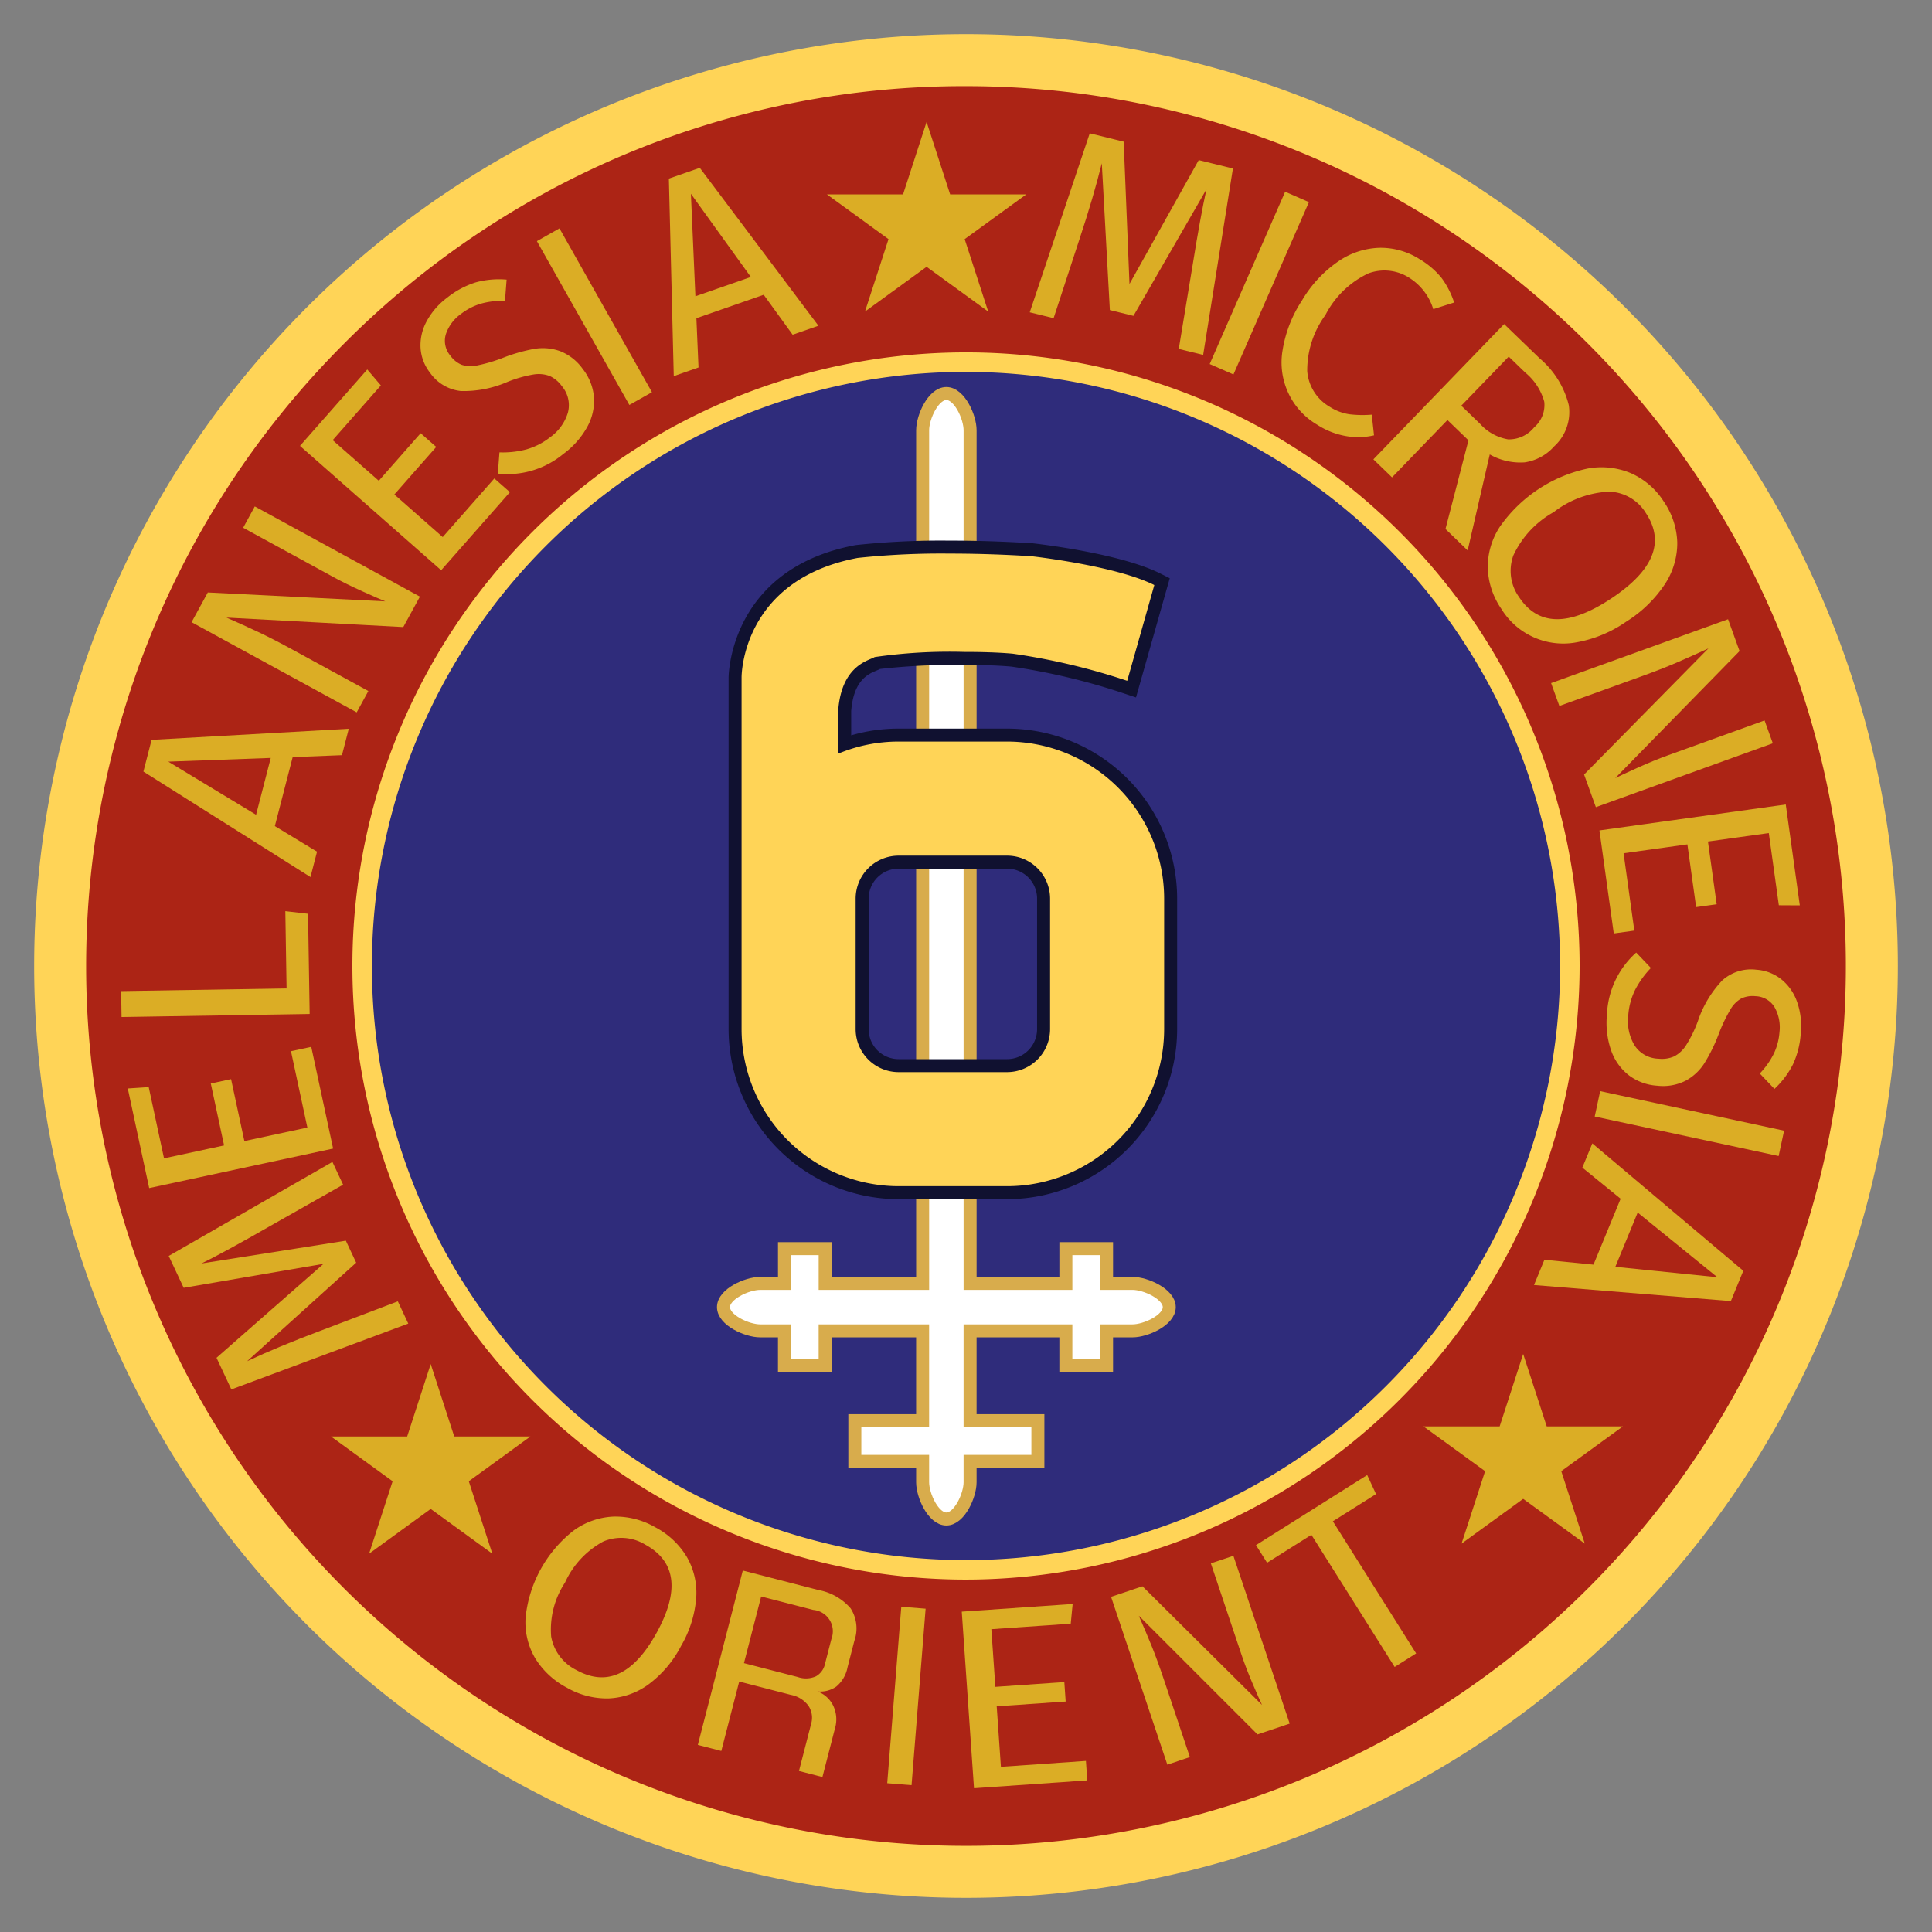 <svg xmlns="http://www.w3.org/2000/svg" width="150" height="150" viewBox="0 0 150 150">
  <rect x="0" y="0" width="150" height="150" fill="#808080" stroke="none"/>
  <defs>
    <style>
      .cls-1 {
        fill: #ac2415;
      }

      .cls-2 {
        fill: #ffd457;
      }

      .cls-3 {
        fill: #2f2c7b;
      }

      .cls-4 {
        fill: #fff;
        stroke: #d8ac4c;
        stroke-miterlimit: 10;
        stroke-width: 1.009px;
      }

      .cls-5 {
        fill: #101130;
      }

      .cls-6 {
        fill: #dbad25;
      }
    </style>
  </defs>
  <g id="Layer_7" data-name="Layer 7">
    <g>
      <circle class="cls-1" cx="75" cy="75" r="70.33"/>
      <path class="cls-2" d="M75,6.688a68.312,68.312,0,0,1,48.304,116.616A68.312,68.312,0,1,1,26.696,26.696,67.865,67.865,0,0,1,75,6.688m0-4.036A72.348,72.348,0,1,0,147.348,75,72.348,72.348,0,0,0,75,2.652Z"/>
      <circle class="cls-3" cx="75" cy="75" r="46.883"/>
      <path class="cls-2" d="M75,122.639a47.64,47.64,0,1,1,47.64-47.64A47.694,47.694,0,0,1,75,122.639Zm0-93.766A46.126,46.126,0,1,0,121.126,75,46.179,46.179,0,0,0,75,28.874Z"/>
      <path class="cls-4" d="M87.93,99.642H85.912V96.945H82.754v2.698H75.318V33.403c0-1.018-.825-2.851-1.842-2.851-1.018,0-1.842,1.834-1.842,2.851V99.642H64.066V96.945H60.908v2.698H59.021c-1.018,0-2.851.825-2.851,1.842s1.834,1.842,2.851,1.842h1.886V106.025h3.158v-2.698h7.567v6.975H66.369v3.158h5.264v1.623c0,1.018.825,2.851,1.842,2.851,1.018,0,1.842-1.834,1.842-2.851v-1.623h5.264v-3.158h-5.264v-6.975h7.436V106.025H85.912v-2.698h2.018c1.018,0,2.851-.825,2.851-1.842S88.947,99.642,87.93,99.642Z"/>
      <g>
        <path class="cls-2" d="M69.769,92.6A12.712,12.712,0,0,1,57.071,79.902V52.595c0-.075.04-8.006,9.426-9.773a61.067,61.067,0,0,1,7.227-.345c2.062,0,4.211.069,6.388.205.294.032,6.664.754,9.735,2.29l.374.187-2.363,8.346-.501-.167a50.834,50.834,0,0,0-8.771-2.082c-.96-.089-2.258-.136-3.753-.136a47.29,47.29,0,0,0-6.708.35,1.823,1.823,0,0,1-.294.14c-.665.278-2.048.858-2.251,3.59l.001,2.584a12.604,12.604,0,0,1,4.188-.711h8.423A12.712,12.712,0,0,1,90.889,69.769V79.902A12.712,12.712,0,0,1,78.191,92.6Zm0-25.662a2.834,2.834,0,0,0-2.832,2.831V79.902a2.834,2.834,0,0,0,2.832,2.831h8.423a2.834,2.834,0,0,0,2.831-2.831V69.769a2.834,2.834,0,0,0-2.831-2.831Z"/>
        <path class="cls-5" d="M73.722,42.981c1.819,0,3.951.054,6.358.204,0,0,6.514.724,9.541,2.237L87.516,52.858a51.05,51.05,0,0,0-8.883-2.106c-1.063-.098-2.415-.138-3.799-.138a40.643,40.643,0,0,0-6.927.401c-.395.263-2.566.592-2.829,4.145v3.355a12.124,12.124,0,0,1,4.691-.94h8.423a12.206,12.206,0,0,1,12.192,12.192v10.133A12.206,12.206,0,0,1,78.192,92.094H69.769A12.206,12.206,0,0,1,57.576,79.902V52.595s-.066-7.567,9.015-9.278a61.45,61.45,0,0,1,7.132-.336M69.769,83.239h8.423a3.341,3.341,0,0,0,3.336-3.337V69.769a3.34,3.34,0,0,0-3.336-3.336H69.769a3.34,3.34,0,0,0-3.337,3.336v10.133a3.341,3.341,0,0,0,3.337,3.337m3.954-41.266h-0a61.963,61.963,0,0,0-7.261.344l-.029.004-.028.005c-9.796,1.846-9.837,10.194-9.837,10.278l-0,17.164V79.902A13.217,13.217,0,0,0,69.769,93.103h8.423A13.216,13.216,0,0,0,91.393,79.902V69.769A13.216,13.216,0,0,0,78.192,56.568H69.769a13.114,13.114,0,0,0-3.682.523v-1.891c.188-2.393,1.326-2.869,1.939-3.126.108-.045.206-.086.3-.136a52.499,52.499,0,0,1,6.508-.315c1.48,0,2.761.046,3.706.134a50.334,50.334,0,0,1,8.657,2.058l1.002.334.288-1.016,2.105-7.435.228-.804-.747-.374c-3.152-1.576-9.607-2.307-9.881-2.338-2.236-.141-4.396-.21-6.469-.21ZM69.769,82.23a2.33,2.33,0,0,1-2.328-2.328V69.769a2.33,2.33,0,0,1,2.328-2.327h8.423a2.33,2.33,0,0,1,2.327,2.327v10.133a2.33,2.33,0,0,1-2.327,2.328Z"/>
      </g>
      <g>
        <path class="cls-6" d="M25.809,90.212l.829,1.765-5.752,3.261q-3.377,1.936-5.24,2.857l11.206-1.769L27.653,98.035l-8.47,7.651q2.399-1.126,5.664-2.353l6.041-2.297.81,1.727L17.962,107.875l-1.152-2.457,8.309-7.295-10.858,1.863L13.099,97.511Z"/>
        <path class="cls-6" d="M9.921,84.51l1.624-.111,1.189,5.534,4.664-1.002-1.033-4.809,1.575-.338,1.033,4.809,4.891-1.051L22.591,81.615l1.575-.338,1.697,7.897-14.281,3.068Z"/>
        <path class="cls-6" d="M9.405,76.949l12.845-.208L22.153,70.742l1.763.204.126,7.779-14.605.237Z"/>
        <path class="cls-6" d="M26.55,58.632l-3.827.15-1.384,5.357,3.275,1.985-.509,1.97-12.971-8.189.636-2.463,15.309-.862Zm-6.669,4.627,1.14-4.413-7.957.288Z"/>
        <path class="cls-6" d="M32.602,46.322,31.311,48.684,17.582,47.949q1.344.589,2.469,1.119,1.124.529,2.668,1.373l5.88,3.211-.905,1.656L14.874,48.306l1.26-2.307,13.779.689q-.514-.208-1.774-.776-1.26-.567-2.265-1.116l-6.996-3.821.904-1.656Z"/>
        <path class="cls-6" d="M28.515,28.686l1.055,1.24-3.741,4.248,3.58,3.152,3.25-3.691,1.209,1.065L30.618,38.391l3.754,3.306,4.007-4.55L39.589,38.212l-5.338,6.061-10.962-9.654Z"/>
        <path class="cls-6" d="M36.954,21.918a6.858,6.858,0,0,1,2.379-.209l-.126,1.647a6.292,6.292,0,0,0-1.874.222,4.713,4.713,0,0,0-1.541.795,3.167,3.167,0,0,0-1.174,1.569,1.781,1.781,0,0,0,.353,1.679,2.092,2.092,0,0,0,.853.695,2.269,2.269,0,0,0,1.233.056,12.244,12.244,0,0,0,2.054-.614,13.161,13.161,0,0,1,2.372-.671,3.981,3.981,0,0,1,1.988.171,3.897,3.897,0,0,1,1.768,1.382A4.071,4.071,0,0,1,46.111,30.804a4.18,4.18,0,0,1-.5,2.308,6.518,6.518,0,0,1-1.876,2.134,6.794,6.794,0,0,1-5.084,1.523l.126-1.647a7.156,7.156,0,0,0,2.094-.231,5.345,5.345,0,0,0,1.841-.944,3.641,3.641,0,0,0,1.376-1.898A2.277,2.277,0,0,0,43.613,29.969a2.367,2.367,0,0,0-.948-.782,2.456,2.456,0,0,0-1.271-.107,9.689,9.689,0,0,0-2.004.575,8.527,8.527,0,0,1-3.601.705,3.337,3.337,0,0,1-2.399-1.419,3.458,3.458,0,0,1-.738-1.919,3.882,3.882,0,0,1,.469-2.07,5.6,5.6,0,0,1,1.596-1.839A6.763,6.763,0,0,1,36.954,21.918Z"/>
        <path class="cls-6" d="M43.437,17.731l7.18,12.72-1.754.99L41.684,18.721Z"/>
        <path class="cls-6" d="M61.54,25.987l-2.247-3.101L54.068,24.706l.165,3.826-1.922.67-.38-15.335,2.402-.837,9.209,12.26Zm-7.549-2.983L58.295,21.505l-4.653-6.461Z"/>
        <path class="cls-6" d="M93.413,27.556l-1.894-.465L92.598,20.566q.617-3.843,1.071-5.871l-5.668,9.828-1.832-.45-.627-11.397q-.632,2.574-1.729,5.884l-2.011,6.143-1.853-.455L84.607,10.351l2.635.648.451,11.048,5.375-9.617,2.656.653Z"/>
        <path class="cls-6" d="M101.625,15.693,95.765,29.073l-1.845-.808,5.859-13.38Z"/>
        <path class="cls-6" d="M111.925,21.583a6.621,6.621,0,0,1,.974,1.905l-1.619.515a4.423,4.423,0,0,0-1.822-2.408,3.568,3.568,0,0,0-3.232-.364,7.238,7.238,0,0,0-3.321,3.227,7.269,7.269,0,0,0-1.412,4.353,3.511,3.511,0,0,0,1.727,2.761,3.914,3.914,0,0,0,1.554.593,8.57,8.57,0,0,0,1.73.029l.174,1.606a5.43,5.43,0,0,1-2.092.071,6.013,6.013,0,0,1-2.316-.893,5.602,5.602,0,0,1-2.694-5.761,9.877,9.877,0,0,1,1.511-3.891A9.542,9.542,0,0,1,103.94,20.27a5.94,5.94,0,0,1,3.215-1.032,5.64,5.64,0,0,1,3.069.887A6.328,6.328,0,0,1,111.925,21.583Z"/>
        <path class="cls-6" d="M114.011,34.188l-1.631-1.576-4.302,4.452-1.448-1.4,10.15-10.504,2.76,2.667a6.938,6.938,0,0,1,2.259,3.627,3.6,3.6,0,0,1-1.137,3.205,3.782,3.782,0,0,1-2.287,1.239,4.797,4.797,0,0,1-2.71-.614l-1.716,7.451-1.722-1.665Zm.907-1.275a3.77,3.77,0,0,0,2.172,1.199,2.52,2.52,0,0,0,2.03-.942,2.28,2.28,0,0,0,.776-1.977,4.46,4.46,0,0,0-1.463-2.254l-1.296-1.252-3.683,3.811Z"/>
        <path class="cls-6" d="M130.223,42.118a5.801,5.801,0,0,1-.954,3.225,9.873,9.873,0,0,1-3.002,2.916,9.761,9.761,0,0,1-3.821,1.602,5.637,5.637,0,0,1-5.877-2.58,5.958,5.958,0,0,1-1.06-3.176,5.724,5.724,0,0,1,.945-3.219,11.146,11.146,0,0,1,6.806-4.506,5.899,5.899,0,0,1,3.383.367,5.821,5.821,0,0,1,2.53,2.19A5.913,5.913,0,0,1,130.223,42.118Zm-5.27-3.948a7.633,7.633,0,0,0-4.333,1.597,7.424,7.424,0,0,0-3.121,3.35,3.496,3.496,0,0,0,.448,3.25q2.224,3.358,7.138.106,4.932-3.265,2.709-6.624A3.473,3.473,0,0,0,124.953,38.171Z"/>
        <path class="cls-6" d="M123.902,62.668l-.914-2.532,9.651-9.794q-1.333.616-2.474,1.107-1.141.491-2.796,1.088l-6.301,2.274-.641-1.775,13.739-4.959.893,2.473L125.409,60.411q.497-.247,1.757-.814,1.26-.568,2.337-.956l7.498-2.706.64,1.774Z"/>
        <path class="cls-6" d="M139.737,70.294l-1.628-.009-.78-5.606-4.724.657.678,4.871-1.596.222-.678-4.871-4.955.689.835,6.005-1.596.222-1.113-8,14.467-2.013Z"/>
        <path class="cls-6" d="M139.206,82.635a6.863,6.863,0,0,1-1.437,1.907l-1.139-1.196a6.292,6.292,0,0,0,1.089-1.541,4.696,4.696,0,0,0,.441-1.677,3.173,3.173,0,0,0-.38-1.923,1.783,1.783,0,0,0-1.485-.861,2.086,2.086,0,0,0-1.087.17,2.269,2.269,0,0,0-.867.878,12.284,12.284,0,0,0-.918,1.938,13.107,13.107,0,0,1-1.089,2.211,3.971,3.971,0,0,1-1.458,1.363,3.891,3.891,0,0,1-2.21.389,4.072,4.072,0,0,1-2.191-.8,4.179,4.179,0,0,1-1.38-1.916,6.522,6.522,0,0,1-.33-2.822,6.792,6.792,0,0,1,2.271-4.797l1.139,1.195a7.18,7.18,0,0,0-1.23,1.711,5.345,5.345,0,0,0-.53,2,3.644,3.644,0,0,0,.489,2.293,2.276,2.276,0,0,0,1.864,1.04,2.373,2.373,0,0,0,1.216-.181,2.455,2.455,0,0,0,.93-.873,9.698,9.698,0,0,0,.913-1.874,8.537,8.537,0,0,1,1.885-3.147,3.34,3.34,0,0,1,2.66-.832,3.461,3.461,0,0,1,1.92.736,3.882,3.882,0,0,1,1.224,1.734,5.594,5.594,0,0,1,.298,2.416A6.767,6.767,0,0,1,139.206,82.635Z"/>
        <path class="cls-6" d="M138.094,89.754l-14.281-3.068.423-1.969,14.281,3.068Z"/>
        <path class="cls-6" d="M119.907,97.809l3.811.377,2.107-5.116-2.972-2.416.775-1.882,11.723,9.893-.968,2.352L119.1,99.769Zm7.242-3.667-1.735,4.214,7.921.808Z"/>
      </g>
      <polygon class="cls-6" points="71.94 9.466 73.768 15.09 79.681 15.09 74.897 18.566 76.724 24.19 71.94 20.714 67.156 24.19 68.984 18.566 64.2 15.09 70.113 15.09 71.94 9.466"/>
      <polygon class="cls-6" points="33.44 105.904 35.267 111.528 41.181 111.528 36.397 115.004 38.224 120.628 33.44 117.152 28.656 120.628 30.483 115.004 25.699 111.528 31.613 111.528 33.44 105.904"/>
      <polygon class="cls-6" points="118.259 105.122 120.087 110.746 126 110.746 121.216 114.221 123.043 119.845 118.259 116.37 113.475 119.845 115.303 114.221 110.519 110.746 116.432 110.746 118.259 105.122"/>
      <g>
        <path class="cls-6" d="M53.317,120.865a5.571,5.571,0,0,1,.738,3.173,8.756,8.756,0,0,1-1.184,3.765,8.656,8.656,0,0,1-2.529,2.979,5.637,5.637,0,0,1-3.081,1.082,6.211,6.211,0,0,1-3.255-.836,6.327,6.327,0,0,1-2.457-2.286,5.504,5.504,0,0,1-.742-3.164,9.851,9.851,0,0,1,3.704-6.727,5.656,5.656,0,0,1,3.105-1.103,6.17,6.17,0,0,1,3.25.822A6.268,6.268,0,0,1,53.317,120.865ZM46.843,119.68a6.816,6.816,0,0,0-2.975,3.189,6.637,6.637,0,0,0-1.076,4.189,3.613,3.613,0,0,0,1.963,2.607q3.552,1.956,6.227-2.901,2.684-4.875-.868-6.831A3.586,3.586,0,0,0,46.843,119.68Z"/>
        <path class="cls-6" d="M62.032,137.499l.947-3.669a1.675,1.675,0,0,0-.196-1.369,2.178,2.178,0,0,0-1.371-.869l-4.02-1.037-1.39,5.389-1.823-.47,3.492-13.539,5.865,1.513a4.334,4.334,0,0,1,2.501,1.417,2.876,2.876,0,0,1,.298,2.518l-.533,2.067a2.56,2.56,0,0,1-.872,1.495,2.162,2.162,0,0,1-1.456.376,2.25,2.25,0,0,1,1.204,1.083,2.463,2.463,0,0,1,.141,1.818l-.966,3.747Zm2.518-10.247a1.666,1.666,0,0,0-1.411-2.259l-4.043-1.042-1.335,5.176,4.183,1.079a1.917,1.917,0,0,0,1.411-.059,1.446,1.446,0,0,0,.697-.964Z"/>
        <path class="cls-6" d="M71.865,124.899l-1.092,13.7-1.889-.15L69.976,124.749Z"/>
        <path class="cls-6" d="M83.281,124.533l-.149,1.53-6.163.427.31,4.477,5.355-.371.105,1.512-5.355.371.326,4.696,6.601-.458.104,1.512-8.794.609-.95-13.71Z"/>
        <path class="cls-6" d="M100.131,133.822l-2.498.838-9.217-9.216q.556,1.265.996,2.348.44,1.083.966,2.652l2.004,5.976-1.75.587-4.37-13.03,2.439-.818,9.282,9.215q-.224-.471-.735-1.668-.511-1.196-.853-2.217l-2.385-7.11,1.75-.587Z"/>
        <path class="cls-6" d="M106.149,114.522l.686,1.477-3.352,2.113,6.466,10.259-1.667,1.051-6.466-10.259L98.376,121.33l-.862-1.367Z"/>
      </g>
    </g>
  </g>
</svg>
